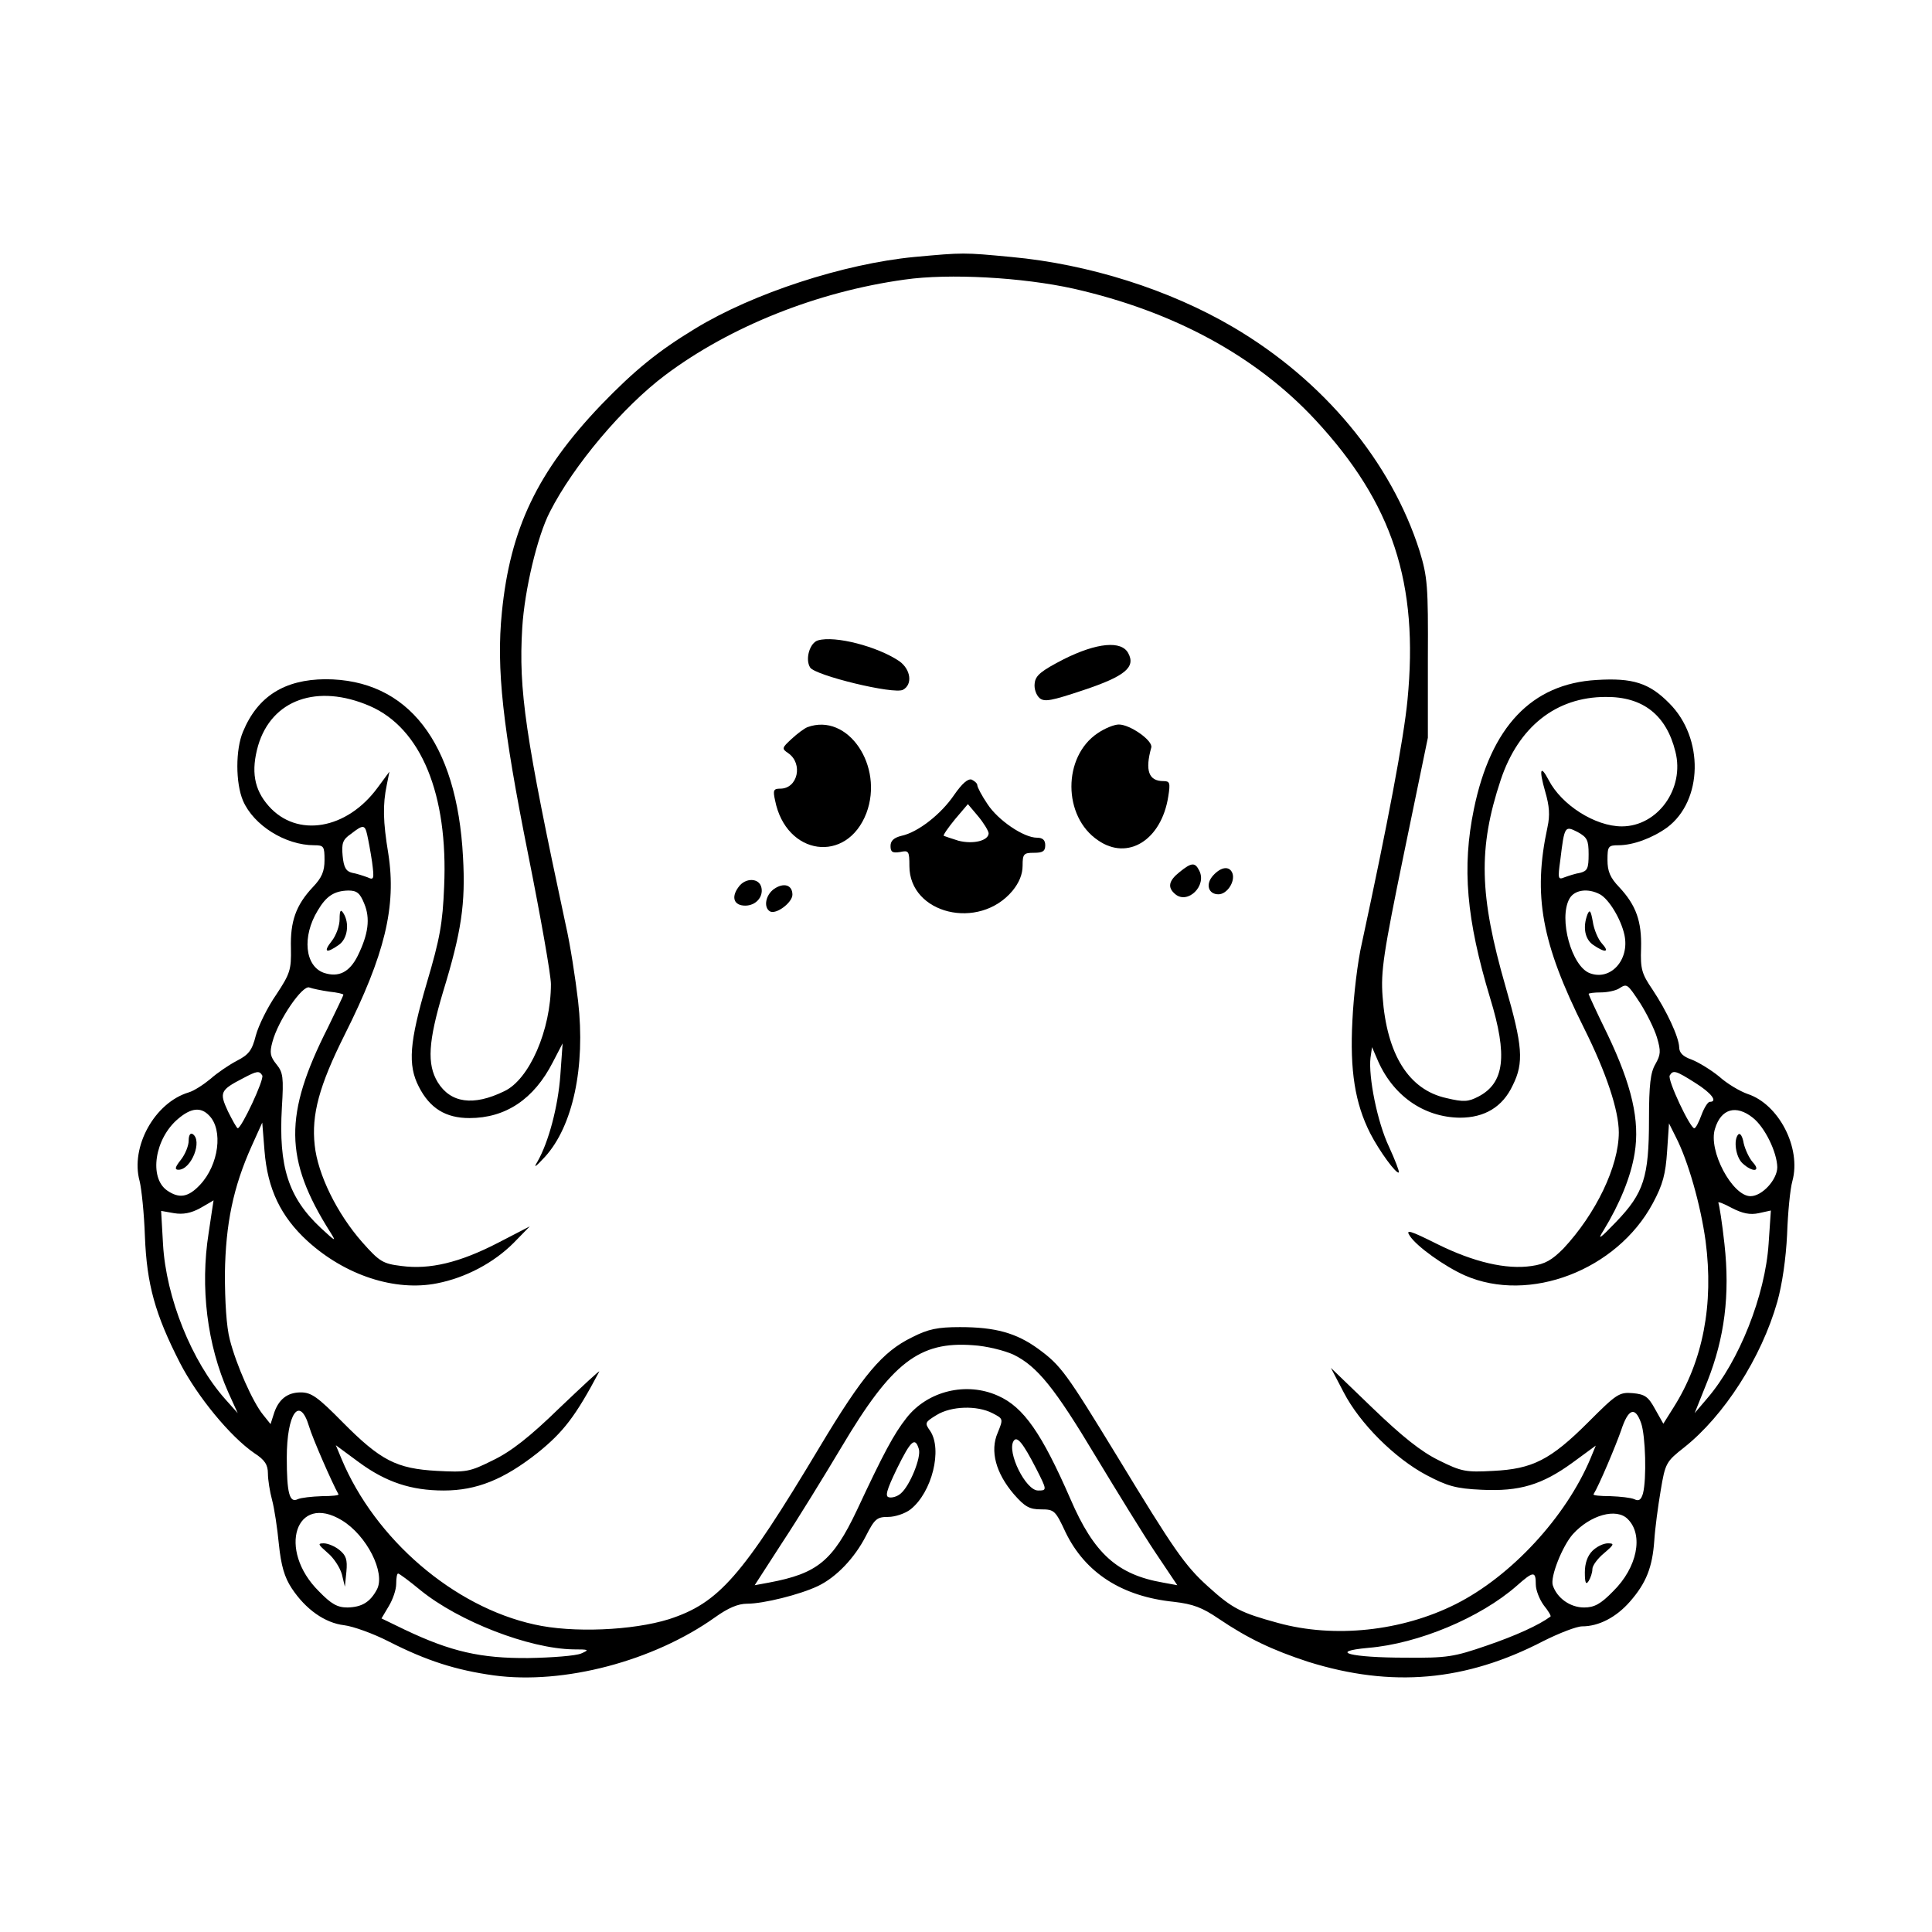 <?xml version="1.0" standalone="no"?>
<!DOCTYPE svg PUBLIC "-//W3C//DTD SVG 20010904//EN"
 "http://www.w3.org/TR/2001/REC-SVG-20010904/DTD/svg10.dtd">
<svg version="1.0" xmlns="http://www.w3.org/2000/svg"
 width="512pt" height="512pt" viewBox="0 0 512 512"
 preserveAspectRatio="xMidYMid meet">

<g transform="translate(0,512) scale(0.1,-0.1)"
fill="#000000" stroke="none">
<path d="M2423 4439 c-187 -18 -427 -96 -581 -190 -99 -60 -161 -111 -249
-202 -169 -177 -241 -328 -263 -550 -15 -149 2 -303 70 -643 33 -165 60 -318
60 -342 0 -121 -57 -253 -124 -284 -82 -40 -142 -31 -176 24 -29 48 -25 108
14 239 49 160 60 234 53 358 -16 304 -146 471 -365 471 -108 -1 -179 -45 -218
-139 -20 -47 -20 -136 0 -183 28 -65 112 -118 189 -118 25 0 27 -3 27 -39 0
-30 -7 -47 -31 -72 -45 -48 -60 -91 -58 -162 1 -57 -2 -67 -39 -123 -23 -33
-47 -82 -54 -108 -10 -40 -19 -51 -50 -67 -21 -11 -52 -32 -70 -48 -18 -15
-44 -32 -58 -36 -90 -27 -155 -144 -130 -235 5 -20 12 -86 14 -146 5 -128 27
-207 93 -336 46 -89 133 -195 197 -239 28 -18 36 -31 36 -54 0 -16 5 -48 11
-70 6 -22 14 -75 18 -117 6 -58 15 -88 34 -117 37 -56 88 -92 139 -98 24 -3
77 -22 118 -43 100 -51 178 -76 279 -90 185 -25 423 38 586 154 35 25 61 36
85 36 43 0 140 24 188 47 48 23 97 74 127 133 23 45 29 50 59 50 18 0 45 9 59
20 57 45 85 159 52 208 -15 21 -14 23 17 42 39 24 107 26 148 5 29 -15 29 -15
14 -52 -21 -48 -5 -107 43 -163 29 -33 41 -40 72 -40 35 0 38 -3 65 -61 52
-107 149 -170 287 -184 51 -6 75 -15 119 -45 77 -52 142 -83 237 -114 221 -69
417 -52 623 55 42 21 88 39 103 39 44 0 90 24 126 65 44 50 60 92 65 162 2 32
10 92 17 133 12 73 15 77 62 114 106 84 205 238 247 386 13 46 23 115 26 179
2 57 8 120 14 141 24 88 -36 204 -119 231 -20 7 -54 27 -75 46 -22 18 -55 38
-73 45 -23 8 -33 18 -33 33 -1 27 -33 96 -71 153 -28 41 -32 54 -30 109 2 71
-13 114 -58 162 -24 25 -31 42 -31 72 0 36 2 39 29 39 39 0 90 19 129 47 95
71 98 237 6 329 -53 54 -97 68 -193 62 -172 -10 -280 -124 -325 -342 -32 -155
-20 -292 43 -501 47 -153 38 -225 -31 -261 -27 -14 -39 -15 -85 -4 -100 22
-158 116 -169 269 -5 67 2 114 57 381 l63 305 0 210 c1 193 -1 216 -22 285
-75 236 -254 452 -494 593 -168 99 -382 167 -588 186 -127 12 -126 12 -257 0z
m422 -84 c265 -60 483 -178 641 -348 205 -221 274 -433 244 -742 -10 -104 -53
-330 -121 -645 -11 -47 -22 -139 -25 -205 -7 -132 7 -219 47 -298 24 -47 70
-110 76 -104 2 2 -10 33 -26 68 -31 65 -55 186 -49 236 l4 28 13 -30 c40 -97
123 -156 220 -157 65 0 113 28 140 86 30 60 26 105 -19 261 -70 243 -73 367
-13 548 47 141 147 220 278 220 99 1 161 -48 185 -145 25 -98 -47 -198 -142
-198 -71 0 -160 57 -194 123 -22 42 -26 28 -9 -31 11 -38 13 -62 6 -94 -39
-181 -16 -307 97 -533 59 -118 92 -218 92 -276 0 -90 -61 -216 -147 -308 -30
-30 -48 -41 -84 -46 -67 -10 -153 10 -250 58 -72 36 -85 40 -73 22 18 -28 92
-81 146 -105 171 -75 403 14 498 191 27 50 34 78 38 138 l5 74 18 -36 c33 -64
66 -181 79 -276 22 -168 -7 -318 -85 -441 l-27 -43 -22 39 c-18 33 -27 39 -59
42 -36 3 -43 -2 -118 -77 -100 -100 -148 -124 -252 -129 -72 -4 -84 -2 -144
28 -47 23 -97 63 -176 139 l-110 106 34 -65 c43 -83 136 -175 219 -219 55 -29
78 -36 146 -39 101 -5 161 13 243 73 l60 44 -14 -34 c-65 -155 -210 -312 -357
-386 -143 -72 -322 -91 -471 -50 -99 27 -121 38 -186 97 -61 55 -90 97 -240
344 -135 221 -149 241 -209 285 -59 43 -115 58 -208 58 -59 0 -84 -5 -127 -27
-78 -38 -130 -99 -245 -291 -206 -344 -267 -413 -399 -456 -96 -30 -256 -37
-357 -14 -214 47 -422 226 -511 439 l-15 36 61 -45 c72 -53 139 -75 225 -75
87 0 159 29 249 100 68 55 100 96 163 215 3 6 -44 -38 -105 -96 -79 -77 -129
-116 -177 -139 -62 -31 -71 -32 -148 -28 -107 6 -149 27 -250 129 -66 67 -83
79 -111 79 -36 0 -60 -19 -72 -59 l-8 -25 -20 25 c-27 33 -71 132 -88 199 -9
34 -13 101 -13 175 2 132 22 229 71 338 l28 62 6 -75 c8 -101 43 -174 114
-239 100 -91 232 -134 343 -112 77 15 151 55 203 107 l43 44 -85 -44 c-101
-52 -180 -71 -255 -61 -49 6 -58 11 -104 63 -67 76 -118 180 -126 257 -9 81
12 158 79 292 107 213 138 341 116 481 -14 85 -15 129 -4 182 l7 35 -31 -42
c-82 -112 -214 -134 -289 -49 -39 44 -47 93 -28 160 36 122 157 165 296 105
136 -59 208 -234 197 -479 -4 -97 -11 -137 -46 -255 -46 -157 -51 -217 -21
-275 29 -57 71 -83 134 -83 96 0 171 50 221 148 l26 50 -6 -84 c-6 -83 -31
-178 -61 -230 -11 -18 -5 -14 20 13 74 81 108 238 88 413 -7 60 -21 151 -33
203 -107 499 -125 621 -115 786 6 100 40 243 73 307 63 124 194 279 306 363
172 129 403 221 634 253 118 17 313 6 448 -24z m-1872 -1447 c3 -13 9 -45 13
-72 6 -46 5 -49 -12 -41 -11 4 -29 10 -41 12 -16 4 -22 14 -25 45 -3 33 0 43
22 58 32 25 37 25 43 -2z m3237 -52 c0 -37 -3 -44 -22 -49 -13 -2 -31 -8 -42
-12 -17 -7 -18 -4 -11 46 11 91 12 91 46 74 25 -14 29 -21 29 -59z m-3245
-130 c17 -40 11 -82 -17 -139 -22 -44 -51 -58 -90 -45 -50 18 -58 96 -16 165
23 39 44 52 81 53 23 0 31 -7 42 -34z m3275 24 c24 -13 56 -66 65 -108 14 -66
-37 -122 -92 -101 -48 18 -83 144 -54 197 13 24 49 29 81 12z m-3367 -258 c20
-2 37 -6 37 -8 0 -3 -19 -41 -41 -87 -117 -231 -116 -349 6 -542 17 -27 15
-26 -24 10 -87 81 -113 163 -104 320 5 80 3 93 -14 114 -17 21 -19 31 -11 60
15 57 80 152 98 144 8 -3 32 -8 53 -11z m3474 -31 c17 -27 37 -67 44 -90 11
-37 10 -46 -4 -71 -13 -22 -17 -54 -17 -147 0 -153 -14 -195 -87 -271 -44 -46
-51 -50 -33 -22 42 69 72 141 82 204 14 86 -7 179 -72 315 -28 57 -50 105 -50
107 0 2 15 4 33 4 17 0 39 5 47 10 22 14 22 14 57 -39z m-3652 -191 c6 -10
-55 -140 -65 -140 -3 1 -14 21 -26 45 -23 50 -21 56 41 88 36 19 42 20 50 7z
m3798 -20 c43 -27 60 -50 38 -50 -5 0 -15 -16 -22 -35 -7 -19 -15 -35 -19 -35
-11 0 -72 129 -65 140 9 15 16 13 68 -20z m-3939 -86 c38 -38 26 -131 -24
-184 -31 -33 -55 -37 -87 -15 -49 34 -33 138 29 190 34 29 60 32 82 9z m4091
-6 c32 -25 64 -91 65 -131 0 -33 -40 -77 -71 -77 -48 0 -113 121 -94 179 16
53 56 64 100 29z m-4092 -305 c-23 -145 -4 -297 52 -423 l25 -55 -33 37 c-89
100 -157 269 -165 411 l-5 88 34 -6 c24 -4 45 0 69 13 19 11 35 20 36 21 0 0
-6 -38 -13 -86z m4108 52 l32 7 -6 -88 c-9 -137 -78 -311 -162 -409 l-34 -40
34 85 c45 114 60 228 45 363 -6 56 -14 105 -16 109 -3 5 13 -1 35 -13 29 -15
49 -19 72 -14z m-1975 -375 c63 -31 109 -88 218 -270 55 -91 125 -205 157
-253 l59 -88 -38 7 c-121 21 -183 77 -245 221 -76 174 -124 244 -192 274 -84
38 -187 13 -243 -59 -33 -42 -60 -92 -131 -244 -64 -135 -105 -168 -233 -192
l-38 -7 73 113 c41 62 111 176 157 253 133 224 206 281 349 270 35 -2 83 -14
107 -25z m-1867 -190 c9 -31 62 -152 78 -180 2 -3 -18 -5 -44 -5 -27 -1 -55
-4 -64 -8 -22 -11 -29 17 -29 110 0 117 34 166 59 83z m3530 9 c12 -34 15
-149 5 -187 -5 -17 -11 -21 -23 -15 -9 4 -37 7 -63 8 -27 0 -47 2 -45 5 15 24
59 129 73 169 19 58 37 65 53 20z m-1603 -121 c29 -57 29 -58 5 -58 -33 0 -83
102 -65 131 9 15 25 -5 60 -73z m-311 52 c7 -22 -24 -98 -48 -118 -9 -8 -23
-12 -31 -10 -11 2 -7 18 21 76 37 75 48 85 58 52z m-1529 -189 c66 -40 116
-139 93 -183 -18 -34 -40 -47 -78 -48 -27 0 -43 9 -76 43 -111 110 -61 262 61
188z m3408 3 c42 -42 25 -128 -39 -191 -33 -34 -50 -43 -77 -43 -37 0 -72 25
-83 59 -7 22 25 103 53 135 46 51 116 71 146 40z m-3200 -188 c102 -83 288
-155 405 -157 42 0 44 -1 21 -11 -14 -6 -77 -11 -140 -12 -126 -1 -205 17
-327 75 l-62 30 19 32 c11 18 20 44 20 60 0 15 2 27 5 27 3 0 30 -20 59 -44z
m2956 15 c0 -15 10 -40 21 -55 12 -15 20 -28 18 -30 -31 -23 -93 -51 -169 -77
-87 -30 -105 -33 -215 -32 -145 0 -208 16 -99 26 133 11 297 80 393 164 45 40
51 40 51 4z"/>
<path d="M2168 3423 c-22 -6 -35 -50 -21 -72 13 -21 222 -72 246 -59 26 14 21
54 -10 76 -58 39 -170 68 -215 55z"/>
<path d="M2819 3373 c-60 -31 -75 -43 -77 -64 -2 -14 4 -31 13 -39 13 -11 32
-7 116 21 111 37 139 61 119 98 -18 34 -83 28 -171 -16z"/>
<path d="M2140 3193 c-8 -3 -27 -17 -42 -31 -26 -24 -27 -26 -9 -38 40 -28 25
-94 -21 -94 -18 0 -20 -4 -14 -31 29 -147 190 -169 242 -34 47 125 -49 267
-156 228z"/>
<path d="M2909 3177 c-93 -62 -93 -221 1 -284 79 -55 168 1 186 116 6 37 4 41
-13 41 -39 0 -49 28 -32 89 5 18 -56 61 -86 61 -12 0 -37 -10 -56 -23z"/>
<path d="M2529 3014 c-35 -52 -97 -100 -140 -109 -20 -5 -29 -13 -29 -27 0
-16 5 -19 25 -16 23 5 25 3 25 -37 0 -127 184 -172 273 -66 18 22 27 44 27 67
0 31 3 34 30 34 23 0 30 4 30 20 0 14 -7 20 -22 20 -35 0 -103 46 -131 89 -15
22 -27 45 -27 50 0 5 -7 11 -15 15 -10 3 -25 -10 -46 -40z m91 -102 c0 -20
-41 -30 -80 -20 -19 6 -37 12 -39 13 -2 2 12 22 30 44 l34 40 27 -32 c15 -18
27 -38 28 -45z"/>
<path d="M3126 2809 c-29 -23 -33 -41 -11 -59 33 -27 84 23 63 63 -11 22 -20
22 -52 -4z"/>
<path d="M3215 2800 c-21 -23 -13 -50 14 -50 23 0 45 34 37 56 -8 20 -30 17
-51 -6z"/>
<path d="M1957 2769 c-20 -27 -12 -49 18 -49 27 0 48 22 43 47 -5 27 -43 28
-61 2z"/>
<path d="M2051 2764 c-22 -16 -28 -48 -11 -59 16 -10 60 23 60 44 0 26 -23 33
-49 15z"/>
<path d="M900 2684 c0 -17 -9 -43 -21 -58 -23 -29 -15 -34 19 -10 23 16 29 57
12 84 -7 11 -10 8 -10 -16z"/>
<path d="M4207 2697 c-13 -34 -7 -66 15 -81 32 -22 45 -20 23 4 -10 11 -21 37
-24 58 -5 28 -8 33 -14 19z"/>
<path d="M500 2097 c0 -13 -9 -36 -21 -51 -15 -19 -17 -26 -6 -26 34 0 65 78
37 95 -6 3 -10 -4 -10 -18z"/>
<path d="M4607 2114 c-14 -14 -7 -61 11 -77 27 -25 50 -22 27 3 -9 10 -20 33
-24 50 -3 18 -9 28 -14 24z"/>
<path d="M868 1005 c16 -13 33 -39 38 -57 l8 -33 4 40 c3 32 -1 43 -18 57 -12
10 -31 18 -42 18 -17 0 -15 -3 10 -25z"/>
<path d="M4220 1010 c-13 -13 -20 -33 -20 -57 0 -28 3 -34 10 -23 5 8 10 22
10 32 0 9 14 28 31 42 27 23 28 26 10 26 -12 0 -30 -9 -41 -20z"/>
</g>
</svg>

